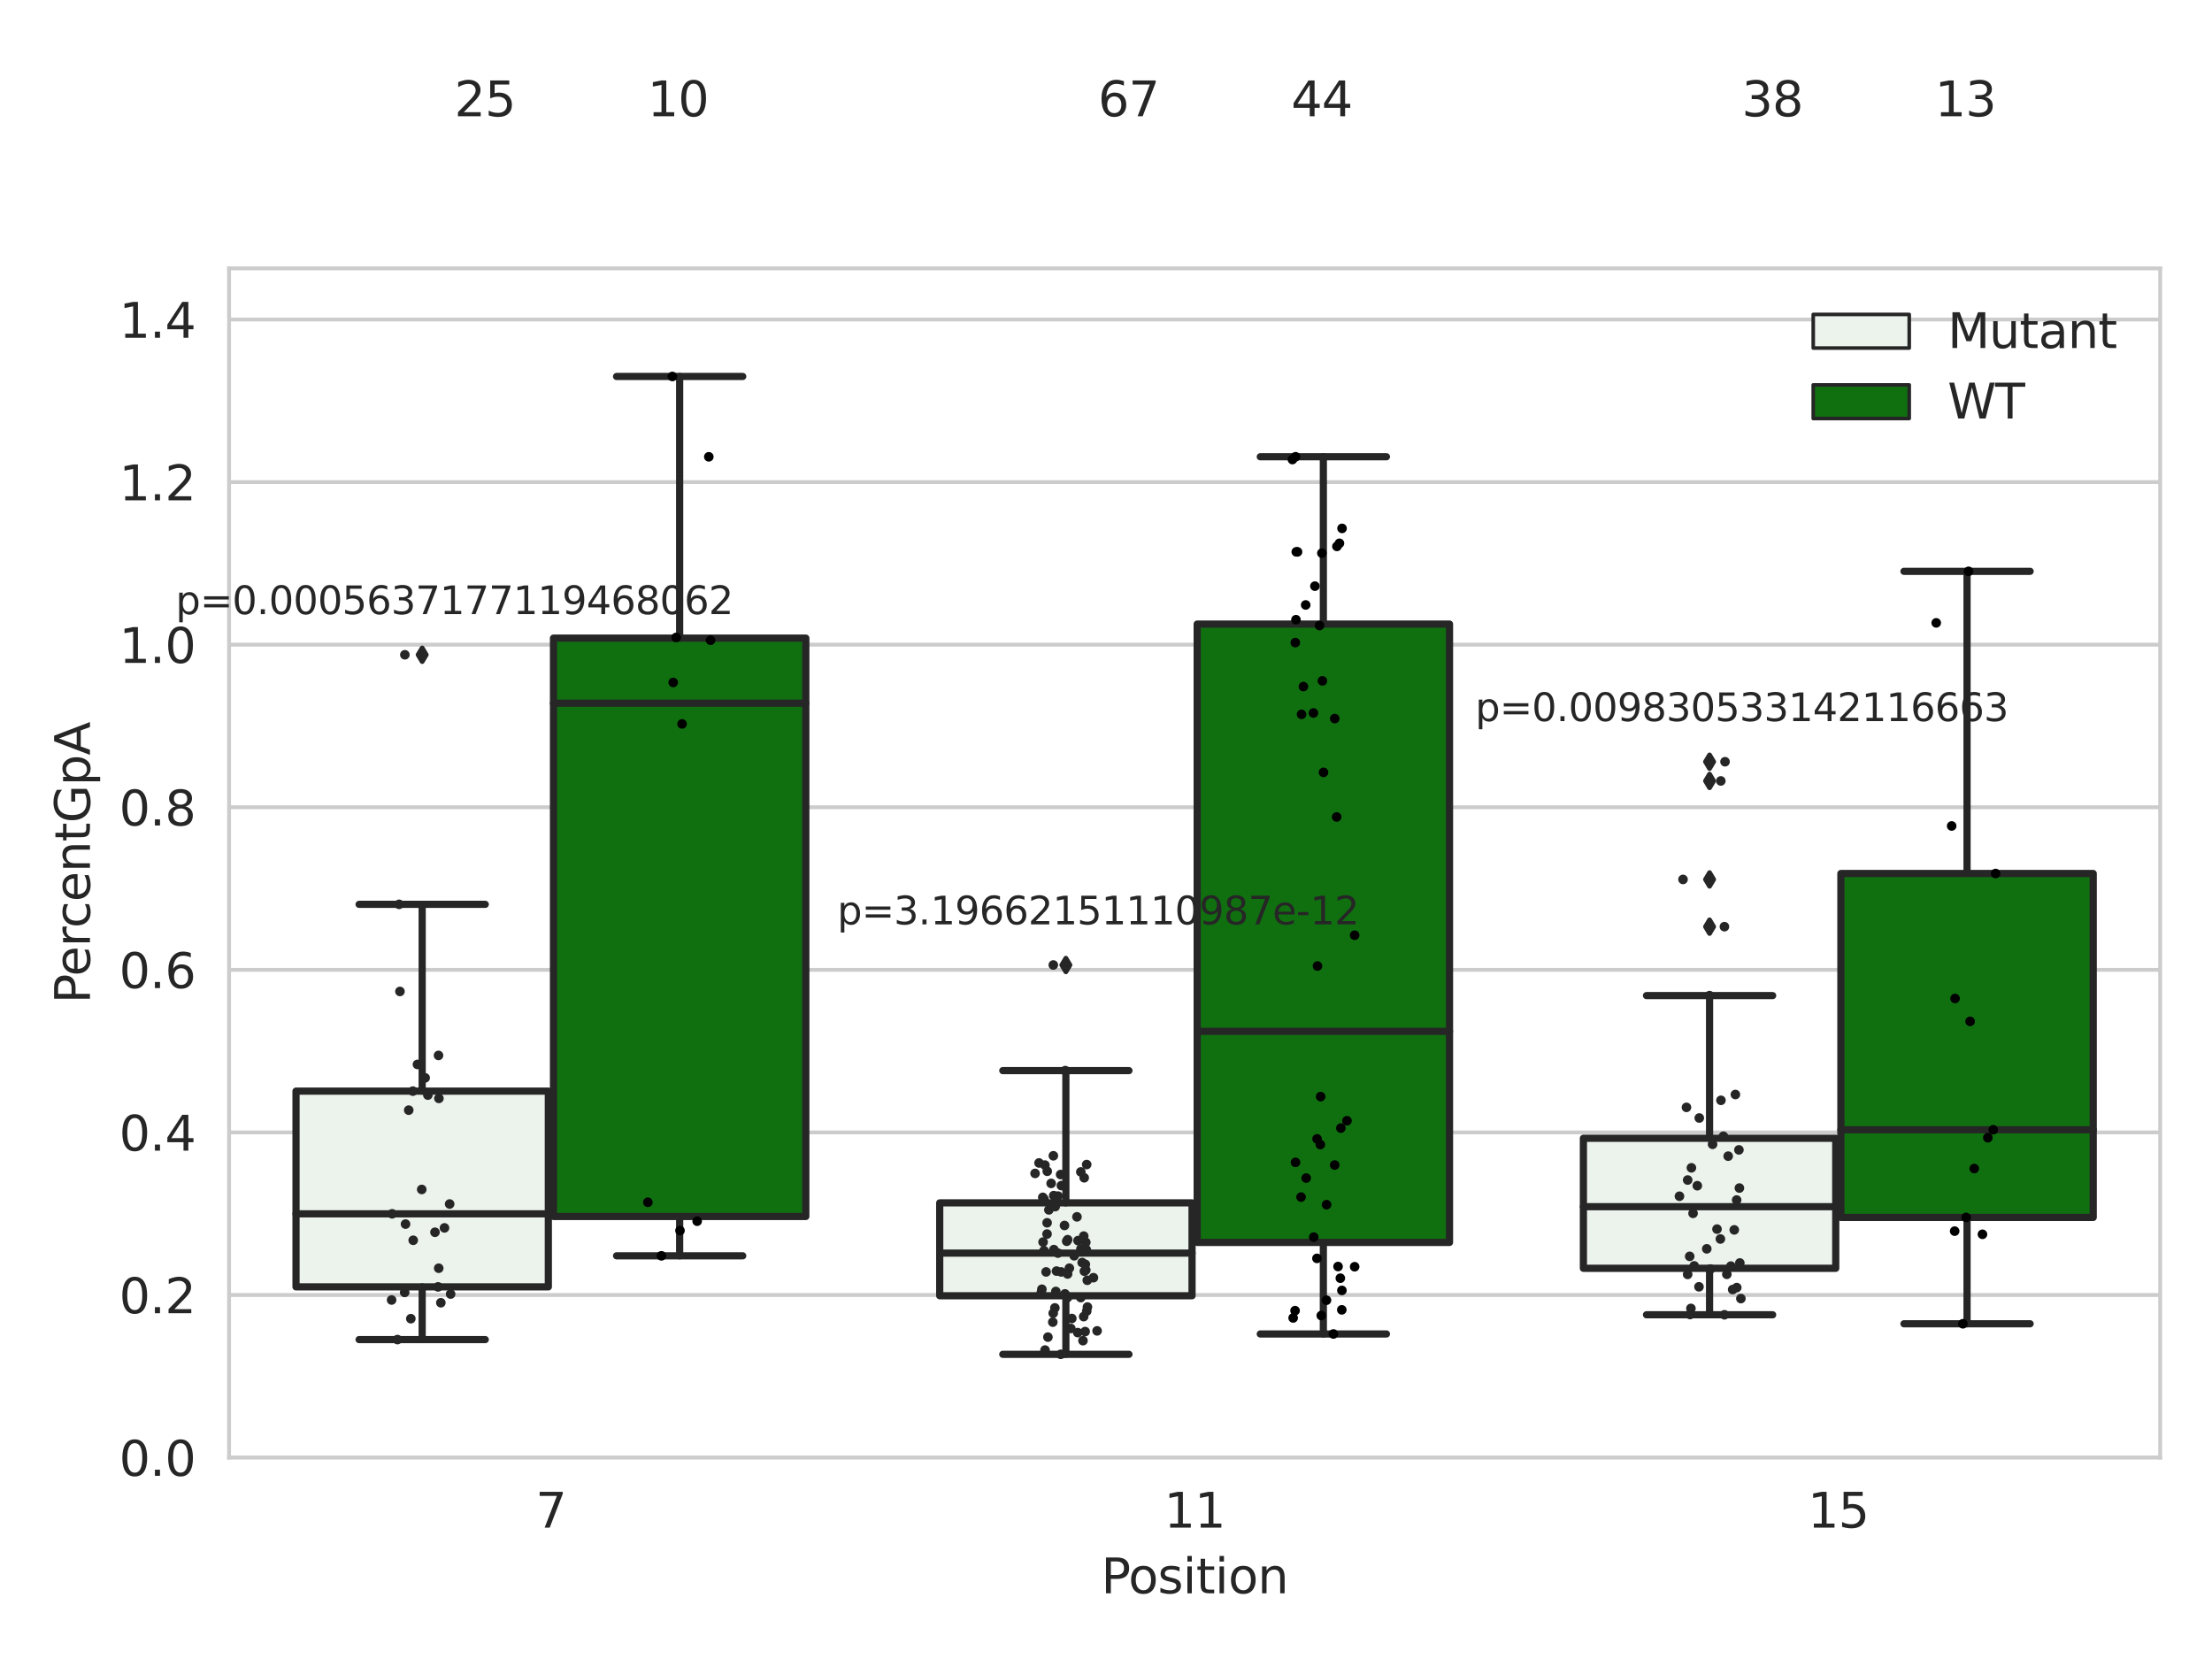 <?xml version="1.0" encoding="utf-8" standalone="no"?>
<!DOCTYPE svg PUBLIC "-//W3C//DTD SVG 1.1//EN"
  "http://www.w3.org/Graphics/SVG/1.1/DTD/svg11.dtd">
<svg xmlns:xlink="http://www.w3.org/1999/xlink" width="460.8pt" height="345.6pt" viewBox="0 0 460.8 345.6" xmlns="http://www.w3.org/2000/svg" version="1.1">
 <defs>
  <style type="text/css">*{stroke-linejoin: round; stroke-linecap: butt}</style>
 </defs>
 <g id="figure_1">
  <g id="patch_1">
   <path d="M 0 345.6 
L 460.8 345.6 
L 460.8 0 
L 0 0 
z
" style="fill: #ffffff"/>
  </g>
  <g id="axes_1">
   <g id="patch_2">
    <path d="M 47.72 303.64 
L 450 303.64 
L 450 55.906 
L 47.72 55.906 
z
" style="fill: #ffffff"/>
   </g>
   <g id="matplotlib.axis_1">
    <g id="xtick_1">
     <g id="text_1">
      <!-- 7 -->
      <g style="fill: #262626" transform="translate(111.585 318.238)scale(0.1 -0.1)">
       <defs>
        <path id="DejaVuSans-37" d="M 525 4666 
L 3525 4666 
L 3525 4397 
L 1831 0 
L 1172 0 
L 2766 4134 
L 525 4134 
L 525 4666 
z
" transform="scale(0.016)"/>
       </defs>
       <use xlink:href="#DejaVuSans-37"/>
      </g>
     </g>
    </g>
    <g id="xtick_2">
     <g id="text_2">
      <!-- 11 -->
      <g style="fill: #262626" transform="translate(242.498 318.238)scale(0.1 -0.1)">
       <defs>
        <path id="DejaVuSans-31" d="M 794 531 
L 1825 531 
L 1825 4091 
L 703 3866 
L 703 4441 
L 1819 4666 
L 2450 4666 
L 2450 531 
L 3481 531 
L 3481 0 
L 794 0 
L 794 531 
z
" transform="scale(0.016)"/>
       </defs>
       <use xlink:href="#DejaVuSans-31"/>
       <use xlink:href="#DejaVuSans-31" x="63.623"/>
      </g>
     </g>
    </g>
    <g id="xtick_3">
     <g id="text_3">
      <!-- 15 -->
      <g style="fill: #262626" transform="translate(376.591 318.238)scale(0.1 -0.1)">
       <defs>
        <path id="DejaVuSans-35" d="M 691 4666 
L 3169 4666 
L 3169 4134 
L 1269 4134 
L 1269 2991 
Q 1406 3038 1543 3061 
Q 1681 3084 1819 3084 
Q 2600 3084 3056 2656 
Q 3513 2228 3513 1497 
Q 3513 744 3044 326 
Q 2575 -91 1722 -91 
Q 1428 -91 1123 -41 
Q 819 9 494 109 
L 494 744 
Q 775 591 1075 516 
Q 1375 441 1709 441 
Q 2250 441 2565 725 
Q 2881 1009 2881 1497 
Q 2881 1984 2565 2268 
Q 2250 2553 1709 2553 
Q 1456 2553 1204 2497 
Q 953 2441 691 2322 
L 691 4666 
z
" transform="scale(0.016)"/>
       </defs>
       <use xlink:href="#DejaVuSans-31"/>
       <use xlink:href="#DejaVuSans-35" x="63.623"/>
      </g>
     </g>
    </g>
    <g id="text_4">
     <!-- Position -->
     <g style="fill: #262626" transform="translate(229.396 331.917)scale(0.1 -0.1)">
      <defs>
       <path id="DejaVuSans-50" d="M 1259 4147 
L 1259 2394 
L 2053 2394 
Q 2494 2394 2734 2622 
Q 2975 2850 2975 3272 
Q 2975 3691 2734 3919 
Q 2494 4147 2053 4147 
L 1259 4147 
z
M 628 4666 
L 2053 4666 
Q 2838 4666 3239 4311 
Q 3641 3956 3641 3272 
Q 3641 2581 3239 2228 
Q 2838 1875 2053 1875 
L 1259 1875 
L 1259 0 
L 628 0 
L 628 4666 
z
" transform="scale(0.016)"/>
       <path id="DejaVuSans-6f" d="M 1959 3097 
Q 1497 3097 1228 2736 
Q 959 2375 959 1747 
Q 959 1119 1226 758 
Q 1494 397 1959 397 
Q 2419 397 2687 759 
Q 2956 1122 2956 1747 
Q 2956 2369 2687 2733 
Q 2419 3097 1959 3097 
z
M 1959 3584 
Q 2709 3584 3137 3096 
Q 3566 2609 3566 1747 
Q 3566 888 3137 398 
Q 2709 -91 1959 -91 
Q 1206 -91 779 398 
Q 353 888 353 1747 
Q 353 2609 779 3096 
Q 1206 3584 1959 3584 
z
" transform="scale(0.016)"/>
       <path id="DejaVuSans-73" d="M 2834 3397 
L 2834 2853 
Q 2591 2978 2328 3040 
Q 2066 3103 1784 3103 
Q 1356 3103 1142 2972 
Q 928 2841 928 2578 
Q 928 2378 1081 2264 
Q 1234 2150 1697 2047 
L 1894 2003 
Q 2506 1872 2764 1633 
Q 3022 1394 3022 966 
Q 3022 478 2636 193 
Q 2250 -91 1575 -91 
Q 1294 -91 989 -36 
Q 684 19 347 128 
L 347 722 
Q 666 556 975 473 
Q 1284 391 1588 391 
Q 1994 391 2212 530 
Q 2431 669 2431 922 
Q 2431 1156 2273 1281 
Q 2116 1406 1581 1522 
L 1381 1569 
Q 847 1681 609 1914 
Q 372 2147 372 2553 
Q 372 3047 722 3315 
Q 1072 3584 1716 3584 
Q 2034 3584 2315 3537 
Q 2597 3491 2834 3397 
z
" transform="scale(0.016)"/>
       <path id="DejaVuSans-69" d="M 603 3500 
L 1178 3500 
L 1178 0 
L 603 0 
L 603 3500 
z
M 603 4863 
L 1178 4863 
L 1178 4134 
L 603 4134 
L 603 4863 
z
" transform="scale(0.016)"/>
       <path id="DejaVuSans-74" d="M 1172 4494 
L 1172 3500 
L 2356 3500 
L 2356 3053 
L 1172 3053 
L 1172 1153 
Q 1172 725 1289 603 
Q 1406 481 1766 481 
L 2356 481 
L 2356 0 
L 1766 0 
Q 1100 0 847 248 
Q 594 497 594 1153 
L 594 3053 
L 172 3053 
L 172 3500 
L 594 3500 
L 594 4494 
L 1172 4494 
z
" transform="scale(0.016)"/>
       <path id="DejaVuSans-6e" d="M 3513 2113 
L 3513 0 
L 2938 0 
L 2938 2094 
Q 2938 2591 2744 2837 
Q 2550 3084 2163 3084 
Q 1697 3084 1428 2787 
Q 1159 2491 1159 1978 
L 1159 0 
L 581 0 
L 581 3500 
L 1159 3500 
L 1159 2956 
Q 1366 3272 1645 3428 
Q 1925 3584 2291 3584 
Q 2894 3584 3203 3211 
Q 3513 2838 3513 2113 
z
" transform="scale(0.016)"/>
      </defs>
      <use xlink:href="#DejaVuSans-50"/>
      <use xlink:href="#DejaVuSans-6f" x="56.678"/>
      <use xlink:href="#DejaVuSans-73" x="117.859"/>
      <use xlink:href="#DejaVuSans-69" x="169.959"/>
      <use xlink:href="#DejaVuSans-74" x="197.742"/>
      <use xlink:href="#DejaVuSans-69" x="236.951"/>
      <use xlink:href="#DejaVuSans-6f" x="264.734"/>
      <use xlink:href="#DejaVuSans-6e" x="325.916"/>
     </g>
    </g>
   </g>
   <g id="matplotlib.axis_2">
    <g id="ytick_1">
     <g id="line2d_1">
      <path d="M 47.72 303.64 
L 450 303.64 
" clip-path="url(#pae3630cf77)" style="fill: none; stroke: #cccccc; stroke-width: 0.8; stroke-linecap: round"/>
     </g>
     <g id="text_5">
      <!-- 0.0 -->
      <g style="fill: #262626" transform="translate(24.817 307.439)scale(0.1 -0.1)">
       <defs>
        <path id="DejaVuSans-30" d="M 2034 4250 
Q 1547 4250 1301 3770 
Q 1056 3291 1056 2328 
Q 1056 1369 1301 889 
Q 1547 409 2034 409 
Q 2525 409 2770 889 
Q 3016 1369 3016 2328 
Q 3016 3291 2770 3770 
Q 2525 4250 2034 4250 
z
M 2034 4750 
Q 2819 4750 3233 4129 
Q 3647 3509 3647 2328 
Q 3647 1150 3233 529 
Q 2819 -91 2034 -91 
Q 1250 -91 836 529 
Q 422 1150 422 2328 
Q 422 3509 836 4129 
Q 1250 4750 2034 4750 
z
" transform="scale(0.016)"/>
        <path id="DejaVuSans-2e" d="M 684 794 
L 1344 794 
L 1344 0 
L 684 0 
L 684 794 
z
" transform="scale(0.016)"/>
       </defs>
       <use xlink:href="#DejaVuSans-30"/>
       <use xlink:href="#DejaVuSans-2e" x="63.623"/>
       <use xlink:href="#DejaVuSans-30" x="95.41"/>
      </g>
     </g>
    </g>
    <g id="ytick_2">
     <g id="line2d_2">
      <path d="M 47.72 269.771 
L 450 269.771 
" clip-path="url(#pae3630cf77)" style="fill: none; stroke: #cccccc; stroke-width: 0.8; stroke-linecap: round"/>
     </g>
     <g id="text_6">
      <!-- 0.2 -->
      <g style="fill: #262626" transform="translate(24.817 273.57)scale(0.1 -0.1)">
       <defs>
        <path id="DejaVuSans-32" d="M 1228 531 
L 3431 531 
L 3431 0 
L 469 0 
L 469 531 
Q 828 903 1448 1529 
Q 2069 2156 2228 2338 
Q 2531 2678 2651 2914 
Q 2772 3150 2772 3378 
Q 2772 3750 2511 3984 
Q 2250 4219 1831 4219 
Q 1534 4219 1204 4116 
Q 875 4013 500 3803 
L 500 4441 
Q 881 4594 1212 4672 
Q 1544 4750 1819 4750 
Q 2544 4750 2975 4387 
Q 3406 4025 3406 3419 
Q 3406 3131 3298 2873 
Q 3191 2616 2906 2266 
Q 2828 2175 2409 1742 
Q 1991 1309 1228 531 
z
" transform="scale(0.016)"/>
       </defs>
       <use xlink:href="#DejaVuSans-30"/>
       <use xlink:href="#DejaVuSans-2e" x="63.623"/>
       <use xlink:href="#DejaVuSans-32" x="95.41"/>
      </g>
     </g>
    </g>
    <g id="ytick_3">
     <g id="line2d_3">
      <path d="M 47.72 235.902 
L 450 235.902 
" clip-path="url(#pae3630cf77)" style="fill: none; stroke: #cccccc; stroke-width: 0.8; stroke-linecap: round"/>
     </g>
     <g id="text_7">
      <!-- 0.4 -->
      <g style="fill: #262626" transform="translate(24.817 239.701)scale(0.1 -0.1)">
       <defs>
        <path id="DejaVuSans-34" d="M 2419 4116 
L 825 1625 
L 2419 1625 
L 2419 4116 
z
M 2253 4666 
L 3047 4666 
L 3047 1625 
L 3713 1625 
L 3713 1100 
L 3047 1100 
L 3047 0 
L 2419 0 
L 2419 1100 
L 313 1100 
L 313 1709 
L 2253 4666 
z
" transform="scale(0.016)"/>
       </defs>
       <use xlink:href="#DejaVuSans-30"/>
       <use xlink:href="#DejaVuSans-2e" x="63.623"/>
       <use xlink:href="#DejaVuSans-34" x="95.41"/>
      </g>
     </g>
    </g>
    <g id="ytick_4">
     <g id="line2d_4">
      <path d="M 47.72 202.033 
L 450 202.033 
" clip-path="url(#pae3630cf77)" style="fill: none; stroke: #cccccc; stroke-width: 0.8; stroke-linecap: round"/>
     </g>
     <g id="text_8">
      <!-- 0.6 -->
      <g style="fill: #262626" transform="translate(24.817 205.832)scale(0.1 -0.1)">
       <defs>
        <path id="DejaVuSans-36" d="M 2113 2584 
Q 1688 2584 1439 2293 
Q 1191 2003 1191 1497 
Q 1191 994 1439 701 
Q 1688 409 2113 409 
Q 2538 409 2786 701 
Q 3034 994 3034 1497 
Q 3034 2003 2786 2293 
Q 2538 2584 2113 2584 
z
M 3366 4563 
L 3366 3988 
Q 3128 4100 2886 4159 
Q 2644 4219 2406 4219 
Q 1781 4219 1451 3797 
Q 1122 3375 1075 2522 
Q 1259 2794 1537 2939 
Q 1816 3084 2150 3084 
Q 2853 3084 3261 2657 
Q 3669 2231 3669 1497 
Q 3669 778 3244 343 
Q 2819 -91 2113 -91 
Q 1303 -91 875 529 
Q 447 1150 447 2328 
Q 447 3434 972 4092 
Q 1497 4750 2381 4750 
Q 2619 4750 2861 4703 
Q 3103 4656 3366 4563 
z
" transform="scale(0.016)"/>
       </defs>
       <use xlink:href="#DejaVuSans-30"/>
       <use xlink:href="#DejaVuSans-2e" x="63.623"/>
       <use xlink:href="#DejaVuSans-36" x="95.41"/>
      </g>
     </g>
    </g>
    <g id="ytick_5">
     <g id="line2d_5">
      <path d="M 47.72 168.164 
L 450 168.164 
" clip-path="url(#pae3630cf77)" style="fill: none; stroke: #cccccc; stroke-width: 0.8; stroke-linecap: round"/>
     </g>
     <g id="text_9">
      <!-- 0.8 -->
      <g style="fill: #262626" transform="translate(24.817 171.963)scale(0.1 -0.1)">
       <defs>
        <path id="DejaVuSans-38" d="M 2034 2216 
Q 1584 2216 1326 1975 
Q 1069 1734 1069 1313 
Q 1069 891 1326 650 
Q 1584 409 2034 409 
Q 2484 409 2743 651 
Q 3003 894 3003 1313 
Q 3003 1734 2745 1975 
Q 2488 2216 2034 2216 
z
M 1403 2484 
Q 997 2584 770 2862 
Q 544 3141 544 3541 
Q 544 4100 942 4425 
Q 1341 4750 2034 4750 
Q 2731 4750 3128 4425 
Q 3525 4100 3525 3541 
Q 3525 3141 3298 2862 
Q 3072 2584 2669 2484 
Q 3125 2378 3379 2068 
Q 3634 1759 3634 1313 
Q 3634 634 3220 271 
Q 2806 -91 2034 -91 
Q 1263 -91 848 271 
Q 434 634 434 1313 
Q 434 1759 690 2068 
Q 947 2378 1403 2484 
z
M 1172 3481 
Q 1172 3119 1398 2916 
Q 1625 2713 2034 2713 
Q 2441 2713 2670 2916 
Q 2900 3119 2900 3481 
Q 2900 3844 2670 4047 
Q 2441 4250 2034 4250 
Q 1625 4250 1398 4047 
Q 1172 3844 1172 3481 
z
" transform="scale(0.016)"/>
       </defs>
       <use xlink:href="#DejaVuSans-30"/>
       <use xlink:href="#DejaVuSans-2e" x="63.623"/>
       <use xlink:href="#DejaVuSans-38" x="95.41"/>
      </g>
     </g>
    </g>
    <g id="ytick_6">
     <g id="line2d_6">
      <path d="M 47.72 134.295 
L 450 134.295 
" clip-path="url(#pae3630cf77)" style="fill: none; stroke: #cccccc; stroke-width: 0.8; stroke-linecap: round"/>
     </g>
     <g id="text_10">
      <!-- 1.0 -->
      <g style="fill: #262626" transform="translate(24.817 138.095)scale(0.1 -0.1)">
       <use xlink:href="#DejaVuSans-31"/>
       <use xlink:href="#DejaVuSans-2e" x="63.623"/>
       <use xlink:href="#DejaVuSans-30" x="95.41"/>
      </g>
     </g>
    </g>
    <g id="ytick_7">
     <g id="line2d_7">
      <path d="M 47.72 100.426 
L 450 100.426 
" clip-path="url(#pae3630cf77)" style="fill: none; stroke: #cccccc; stroke-width: 0.8; stroke-linecap: round"/>
     </g>
     <g id="text_11">
      <!-- 1.2 -->
      <g style="fill: #262626" transform="translate(24.817 104.226)scale(0.1 -0.1)">
       <use xlink:href="#DejaVuSans-31"/>
       <use xlink:href="#DejaVuSans-2e" x="63.623"/>
       <use xlink:href="#DejaVuSans-32" x="95.41"/>
      </g>
     </g>
    </g>
    <g id="ytick_8">
     <g id="line2d_8">
      <path d="M 47.72 66.557 
L 450 66.557 
" clip-path="url(#pae3630cf77)" style="fill: none; stroke: #cccccc; stroke-width: 0.8; stroke-linecap: round"/>
     </g>
     <g id="text_12">
      <!-- 1.4 -->
      <g style="fill: #262626" transform="translate(24.817 70.357)scale(0.1 -0.1)">
       <use xlink:href="#DejaVuSans-31"/>
       <use xlink:href="#DejaVuSans-2e" x="63.623"/>
       <use xlink:href="#DejaVuSans-34" x="95.41"/>
      </g>
     </g>
    </g>
    <g id="text_13">
     <!-- PercentGpA -->
     <g style="fill: #262626" transform="translate(18.737 209.05)rotate(-90)scale(0.1 -0.1)">
      <defs>
       <path id="DejaVuSans-65" d="M 3597 1894 
L 3597 1613 
L 953 1613 
Q 991 1019 1311 708 
Q 1631 397 2203 397 
Q 2534 397 2845 478 
Q 3156 559 3463 722 
L 3463 178 
Q 3153 47 2828 -22 
Q 2503 -91 2169 -91 
Q 1331 -91 842 396 
Q 353 884 353 1716 
Q 353 2575 817 3079 
Q 1281 3584 2069 3584 
Q 2775 3584 3186 3129 
Q 3597 2675 3597 1894 
z
M 3022 2063 
Q 3016 2534 2758 2815 
Q 2500 3097 2075 3097 
Q 1594 3097 1305 2825 
Q 1016 2553 972 2059 
L 3022 2063 
z
" transform="scale(0.016)"/>
       <path id="DejaVuSans-72" d="M 2631 2963 
Q 2534 3019 2420 3045 
Q 2306 3072 2169 3072 
Q 1681 3072 1420 2755 
Q 1159 2438 1159 1844 
L 1159 0 
L 581 0 
L 581 3500 
L 1159 3500 
L 1159 2956 
Q 1341 3275 1631 3429 
Q 1922 3584 2338 3584 
Q 2397 3584 2469 3576 
Q 2541 3569 2628 3553 
L 2631 2963 
z
" transform="scale(0.016)"/>
       <path id="DejaVuSans-63" d="M 3122 3366 
L 3122 2828 
Q 2878 2963 2633 3030 
Q 2388 3097 2138 3097 
Q 1578 3097 1268 2742 
Q 959 2388 959 1747 
Q 959 1106 1268 751 
Q 1578 397 2138 397 
Q 2388 397 2633 464 
Q 2878 531 3122 666 
L 3122 134 
Q 2881 22 2623 -34 
Q 2366 -91 2075 -91 
Q 1284 -91 818 406 
Q 353 903 353 1747 
Q 353 2603 823 3093 
Q 1294 3584 2113 3584 
Q 2378 3584 2631 3529 
Q 2884 3475 3122 3366 
z
" transform="scale(0.016)"/>
       <path id="DejaVuSans-47" d="M 3809 666 
L 3809 1919 
L 2778 1919 
L 2778 2438 
L 4434 2438 
L 4434 434 
Q 4069 175 3628 42 
Q 3188 -91 2688 -91 
Q 1594 -91 976 548 
Q 359 1188 359 2328 
Q 359 3472 976 4111 
Q 1594 4750 2688 4750 
Q 3144 4750 3555 4637 
Q 3966 4525 4313 4306 
L 4313 3634 
Q 3963 3931 3569 4081 
Q 3175 4231 2741 4231 
Q 1884 4231 1454 3753 
Q 1025 3275 1025 2328 
Q 1025 1384 1454 906 
Q 1884 428 2741 428 
Q 3075 428 3337 486 
Q 3600 544 3809 666 
z
" transform="scale(0.016)"/>
       <path id="DejaVuSans-70" d="M 1159 525 
L 1159 -1331 
L 581 -1331 
L 581 3500 
L 1159 3500 
L 1159 2969 
Q 1341 3281 1617 3432 
Q 1894 3584 2278 3584 
Q 2916 3584 3314 3078 
Q 3713 2572 3713 1747 
Q 3713 922 3314 415 
Q 2916 -91 2278 -91 
Q 1894 -91 1617 61 
Q 1341 213 1159 525 
z
M 3116 1747 
Q 3116 2381 2855 2742 
Q 2594 3103 2138 3103 
Q 1681 3103 1420 2742 
Q 1159 2381 1159 1747 
Q 1159 1113 1420 752 
Q 1681 391 2138 391 
Q 2594 391 2855 752 
Q 3116 1113 3116 1747 
z
" transform="scale(0.016)"/>
       <path id="DejaVuSans-41" d="M 2188 4044 
L 1331 1722 
L 3047 1722 
L 2188 4044 
z
M 1831 4666 
L 2547 4666 
L 4325 0 
L 3669 0 
L 3244 1197 
L 1141 1197 
L 716 0 
L 50 0 
L 1831 4666 
z
" transform="scale(0.016)"/>
      </defs>
      <use xlink:href="#DejaVuSans-50"/>
      <use xlink:href="#DejaVuSans-65" x="56.678"/>
      <use xlink:href="#DejaVuSans-72" x="118.201"/>
      <use xlink:href="#DejaVuSans-63" x="157.064"/>
      <use xlink:href="#DejaVuSans-65" x="212.045"/>
      <use xlink:href="#DejaVuSans-6e" x="273.568"/>
      <use xlink:href="#DejaVuSans-74" x="336.947"/>
      <use xlink:href="#DejaVuSans-47" x="376.156"/>
      <use xlink:href="#DejaVuSans-70" x="453.646"/>
      <use xlink:href="#DejaVuSans-41" x="517.123"/>
     </g>
    </g>
   </g>
   <g id="patch_3">
    <path d="M 61.666 268.08 
L 114.23 268.08 
L 114.23 227.3 
L 61.666 227.3 
L 61.666 268.08 
z
" clip-path="url(#pae3630cf77)" style="fill: #ecf2ec; stroke: #262626; stroke-width: 1.5; stroke-linejoin: miter"/>
   </g>
   <g id="patch_4">
    <path d="M 115.303 253.412 
L 167.868 253.412 
L 167.868 132.935 
L 115.303 132.935 
L 115.303 253.412 
z
" clip-path="url(#pae3630cf77)" style="fill: #107010; stroke: #262626; stroke-width: 1.5; stroke-linejoin: miter"/>
   </g>
   <g id="patch_5">
    <path d="M 195.759 269.927 
L 248.324 269.927 
L 248.324 250.582 
L 195.759 250.582 
L 195.759 269.927 
z
" clip-path="url(#pae3630cf77)" style="fill: #ecf2ec; stroke: #262626; stroke-width: 1.5; stroke-linejoin: miter"/>
   </g>
   <g id="patch_6">
    <path d="M 249.396 258.821 
L 301.961 258.821 
L 301.961 130.004 
L 249.396 130.004 
L 249.396 258.821 
z
" clip-path="url(#pae3630cf77)" style="fill: #107010; stroke: #262626; stroke-width: 1.5; stroke-linejoin: miter"/>
   </g>
   <g id="patch_7">
    <path d="M 329.852 264.21 
L 382.417 264.21 
L 382.417 237.122 
L 329.852 237.122 
L 329.852 264.21 
z
" clip-path="url(#pae3630cf77)" style="fill: #ecf2ec; stroke: #262626; stroke-width: 1.5; stroke-linejoin: miter"/>
   </g>
   <g id="patch_8">
    <path d="M 383.49 253.612 
L 436.054 253.612 
L 436.054 181.967 
L 383.49 181.967 
L 383.49 253.612 
z
" clip-path="url(#pae3630cf77)" style="fill: #107010; stroke: #262626; stroke-width: 1.5; stroke-linejoin: miter"/>
   </g>
   <g id="patch_9">
    <path d="M 114.767 303.64 
L 114.767 303.64 
L 114.767 303.64 
L 114.767 303.64 
z
" clip-path="url(#pae3630cf77)" style="fill: #ecf2ec; stroke: #262626; stroke-width: 0.75; stroke-linejoin: miter"/>
   </g>
   <g id="patch_10">
    <path d="M 114.767 303.64 
L 114.767 303.64 
L 114.767 303.64 
L 114.767 303.64 
z
" clip-path="url(#pae3630cf77)" style="fill: #107010; stroke: #262626; stroke-width: 0.75; stroke-linejoin: miter"/>
   </g>
   <g id="PathCollection_1"/>
   <g id="PathCollection_2"/>
   <g id="line2d_9">
    <path d="M 87.948 268.08 
L 87.948 279.059 
" clip-path="url(#pae3630cf77)" style="fill: none; stroke: #262626; stroke-width: 1.5; stroke-linecap: round"/>
   </g>
   <g id="line2d_10">
    <path d="M 87.948 227.3 
L 87.948 188.391 
" clip-path="url(#pae3630cf77)" style="fill: none; stroke: #262626; stroke-width: 1.5; stroke-linecap: round"/>
   </g>
   <g id="line2d_11">
    <path d="M 74.807 279.059 
L 101.089 279.059 
" clip-path="url(#pae3630cf77)" style="fill: none; stroke: #262626; stroke-width: 1.5; stroke-linecap: round"/>
   </g>
   <g id="line2d_12">
    <path d="M 74.807 188.391 
L 101.089 188.391 
" clip-path="url(#pae3630cf77)" style="fill: none; stroke: #262626; stroke-width: 1.5; stroke-linecap: round"/>
   </g>
   <g id="line2d_13">
    <defs>
     <path id="m8d89becf98" d="M -0 1.414 
L 0.849 0 
L 0 -1.414 
L -0.849 -0 
z
" style="stroke: #262626; stroke-linejoin: miter"/>
    </defs>
    <g clip-path="url(#pae3630cf77)">
     <use xlink:href="#m8d89becf98" x="87.948" y="136.4" style="fill: #262626; stroke: #262626; stroke-linejoin: miter"/>
    </g>
   </g>
   <g id="line2d_14">
    <path d="M 141.585 253.412 
L 141.585 261.608 
" clip-path="url(#pae3630cf77)" style="fill: none; stroke: #262626; stroke-width: 1.5; stroke-linecap: round"/>
   </g>
   <g id="line2d_15">
    <path d="M 141.585 132.935 
L 141.585 78.427 
" clip-path="url(#pae3630cf77)" style="fill: none; stroke: #262626; stroke-width: 1.5; stroke-linecap: round"/>
   </g>
   <g id="line2d_16">
    <path d="M 128.444 261.608 
L 154.726 261.608 
" clip-path="url(#pae3630cf77)" style="fill: none; stroke: #262626; stroke-width: 1.5; stroke-linecap: round"/>
   </g>
   <g id="line2d_17">
    <path d="M 128.444 78.427 
L 154.726 78.427 
" clip-path="url(#pae3630cf77)" style="fill: none; stroke: #262626; stroke-width: 1.5; stroke-linecap: round"/>
   </g>
   <g id="line2d_18"/>
   <g id="line2d_19">
    <path d="M 222.041 269.927 
L 222.041 282.128 
" clip-path="url(#pae3630cf77)" style="fill: none; stroke: #262626; stroke-width: 1.5; stroke-linecap: round"/>
   </g>
   <g id="line2d_20">
    <path d="M 222.041 250.582 
L 222.041 223.028 
" clip-path="url(#pae3630cf77)" style="fill: none; stroke: #262626; stroke-width: 1.5; stroke-linecap: round"/>
   </g>
   <g id="line2d_21">
    <path d="M 208.9 282.128 
L 235.182 282.128 
" clip-path="url(#pae3630cf77)" style="fill: none; stroke: #262626; stroke-width: 1.5; stroke-linecap: round"/>
   </g>
   <g id="line2d_22">
    <path d="M 208.9 223.028 
L 235.182 223.028 
" clip-path="url(#pae3630cf77)" style="fill: none; stroke: #262626; stroke-width: 1.5; stroke-linecap: round"/>
   </g>
   <g id="line2d_23">
    <g clip-path="url(#pae3630cf77)">
     <use xlink:href="#m8d89becf98" x="222.041" y="201.028" style="fill: #262626; stroke: #262626; stroke-linejoin: miter"/>
    </g>
   </g>
   <g id="line2d_24">
    <path d="M 275.679 258.821 
L 275.679 277.89 
" clip-path="url(#pae3630cf77)" style="fill: none; stroke: #262626; stroke-width: 1.5; stroke-linecap: round"/>
   </g>
   <g id="line2d_25">
    <path d="M 275.679 130.004 
L 275.679 95.15 
" clip-path="url(#pae3630cf77)" style="fill: none; stroke: #262626; stroke-width: 1.5; stroke-linecap: round"/>
   </g>
   <g id="line2d_26">
    <path d="M 262.538 277.89 
L 288.82 277.89 
" clip-path="url(#pae3630cf77)" style="fill: none; stroke: #262626; stroke-width: 1.5; stroke-linecap: round"/>
   </g>
   <g id="line2d_27">
    <path d="M 262.538 95.15 
L 288.82 95.15 
" clip-path="url(#pae3630cf77)" style="fill: none; stroke: #262626; stroke-width: 1.5; stroke-linecap: round"/>
   </g>
   <g id="line2d_28"/>
   <g id="line2d_29">
    <path d="M 356.135 264.21 
L 356.135 273.892 
" clip-path="url(#pae3630cf77)" style="fill: none; stroke: #262626; stroke-width: 1.5; stroke-linecap: round"/>
   </g>
   <g id="line2d_30">
    <path d="M 356.135 237.122 
L 356.135 207.401 
" clip-path="url(#pae3630cf77)" style="fill: none; stroke: #262626; stroke-width: 1.5; stroke-linecap: round"/>
   </g>
   <g id="line2d_31">
    <path d="M 342.994 273.892 
L 369.276 273.892 
" clip-path="url(#pae3630cf77)" style="fill: none; stroke: #262626; stroke-width: 1.5; stroke-linecap: round"/>
   </g>
   <g id="line2d_32">
    <path d="M 342.994 207.401 
L 369.276 207.401 
" clip-path="url(#pae3630cf77)" style="fill: none; stroke: #262626; stroke-width: 1.5; stroke-linecap: round"/>
   </g>
   <g id="line2d_33">
    <g clip-path="url(#pae3630cf77)">
     <use xlink:href="#m8d89becf98" x="356.135" y="183.202" style="fill: #262626; stroke: #262626; stroke-linejoin: miter"/>
     <use xlink:href="#m8d89becf98" x="356.135" y="158.684" style="fill: #262626; stroke: #262626; stroke-linejoin: miter"/>
     <use xlink:href="#m8d89becf98" x="356.135" y="162.683" style="fill: #262626; stroke: #262626; stroke-linejoin: miter"/>
     <use xlink:href="#m8d89becf98" x="356.135" y="193.042" style="fill: #262626; stroke: #262626; stroke-linejoin: miter"/>
    </g>
   </g>
   <g id="line2d_34">
    <path d="M 409.772 253.612 
L 409.772 275.766 
" clip-path="url(#pae3630cf77)" style="fill: none; stroke: #262626; stroke-width: 1.5; stroke-linecap: round"/>
   </g>
   <g id="line2d_35">
    <path d="M 409.772 181.967 
L 409.772 119.017 
" clip-path="url(#pae3630cf77)" style="fill: none; stroke: #262626; stroke-width: 1.5; stroke-linecap: round"/>
   </g>
   <g id="line2d_36">
    <path d="M 396.631 275.766 
L 422.913 275.766 
" clip-path="url(#pae3630cf77)" style="fill: none; stroke: #262626; stroke-width: 1.5; stroke-linecap: round"/>
   </g>
   <g id="line2d_37">
    <path d="M 396.631 119.017 
L 422.913 119.017 
" clip-path="url(#pae3630cf77)" style="fill: none; stroke: #262626; stroke-width: 1.5; stroke-linecap: round"/>
   </g>
   <g id="line2d_38"/>
   <g id="line2d_39">
    <path d="M 61.666 252.861 
L 114.23 252.861 
" clip-path="url(#pae3630cf77)" style="fill: none; stroke: #262626; stroke-width: 1.5; stroke-linecap: round"/>
   </g>
   <g id="line2d_40">
    <path d="M 115.303 146.487 
L 167.868 146.487 
" clip-path="url(#pae3630cf77)" style="fill: none; stroke: #262626; stroke-width: 1.5; stroke-linecap: round"/>
   </g>
   <g id="line2d_41">
    <path d="M 195.759 261.045 
L 248.324 261.045 
" clip-path="url(#pae3630cf77)" style="fill: none; stroke: #262626; stroke-width: 1.5; stroke-linecap: round"/>
   </g>
   <g id="line2d_42">
    <path d="M 249.396 214.843 
L 301.961 214.843 
" clip-path="url(#pae3630cf77)" style="fill: none; stroke: #262626; stroke-width: 1.5; stroke-linecap: round"/>
   </g>
   <g id="line2d_43">
    <path d="M 329.852 251.374 
L 382.417 251.374 
" clip-path="url(#pae3630cf77)" style="fill: none; stroke: #262626; stroke-width: 1.5; stroke-linecap: round"/>
   </g>
   <g id="line2d_44">
    <path d="M 383.49 235.353 
L 436.054 235.353 
" clip-path="url(#pae3630cf77)" style="fill: none; stroke: #262626; stroke-width: 1.5; stroke-linecap: round"/>
   </g>
   <g id="patch_11">
    <path d="M 47.72 303.64 
L 47.72 55.906 
" style="fill: none; stroke: #cccccc; stroke-width: 0.8; stroke-linejoin: miter; stroke-linecap: square"/>
   </g>
   <g id="patch_12">
    <path d="M 450 303.64 
L 450 55.906 
" style="fill: none; stroke: #cccccc; stroke-width: 0.8; stroke-linejoin: miter; stroke-linecap: square"/>
   </g>
   <g id="patch_13">
    <path d="M 47.72 303.64 
L 450 303.64 
" style="fill: none; stroke: #cccccc; stroke-width: 0.8; stroke-linejoin: miter; stroke-linecap: square"/>
   </g>
   <g id="patch_14">
    <path d="M 47.72 55.906 
L 450 55.906 
" style="fill: none; stroke: #cccccc; stroke-width: 0.8; stroke-linejoin: miter; stroke-linecap: square"/>
   </g>
   <g id="PathCollection_3">
    <defs>
     <path id="C0_0_f98092e85b" d="M 0 1 
C 0.265 1 0.52 0.895 0.707 0.707 
C 0.895 0.52 1 0.265 1 -0 
C 1 -0.265 0.895 -0.52 0.707 -0.707 
C 0.52 -0.895 0.265 -1 0 -1 
C -0.265 -1 -0.52 -0.895 -0.707 -0.707 
C -0.895 -0.52 -1 -0.265 -1 0 
C -1 0.265 -0.895 0.52 -0.707 0.707 
C -0.52 0.895 -0.265 1 0 1 
z
"/>
    </defs>
    <g clip-path="url(#pae3630cf77)">
     <use xlink:href="#C0_0_f98092e85b" x="91.835" y="271.387" style="fill: #262626"/>
    </g>
    <g clip-path="url(#pae3630cf77)">
     <use xlink:href="#C0_0_f98092e85b" x="91.352" y="219.862" style="fill: #262626"/>
    </g>
    <g clip-path="url(#pae3630cf77)">
     <use xlink:href="#C0_0_f98092e85b" x="86.961" y="221.74" style="fill: #262626"/>
    </g>
    <g clip-path="url(#pae3630cf77)">
     <use xlink:href="#C0_0_f98092e85b" x="81.687" y="252.861" style="fill: #262626"/>
    </g>
    <g clip-path="url(#pae3630cf77)">
     <use xlink:href="#C0_0_f98092e85b" x="84.303" y="269.233" style="fill: #262626"/>
    </g>
    <g clip-path="url(#pae3630cf77)">
     <use xlink:href="#C0_0_f98092e85b" x="86.079" y="258.371" style="fill: #262626"/>
    </g>
    <g clip-path="url(#pae3630cf77)">
     <use xlink:href="#C0_0_f98092e85b" x="92.594" y="255.792" style="fill: #262626"/>
    </g>
    <g clip-path="url(#pae3630cf77)">
     <use xlink:href="#C0_0_f98092e85b" x="83.315" y="206.537" style="fill: #262626"/>
    </g>
    <g clip-path="url(#pae3630cf77)">
     <use xlink:href="#C0_0_f98092e85b" x="83.144" y="188.391" style="fill: #262626"/>
    </g>
    <g clip-path="url(#pae3630cf77)">
     <use xlink:href="#C0_0_f98092e85b" x="89.132" y="228.126" style="fill: #262626"/>
    </g>
    <g clip-path="url(#pae3630cf77)">
     <use xlink:href="#C0_0_f98092e85b" x="85.146" y="231.267" style="fill: #262626"/>
    </g>
    <g clip-path="url(#pae3630cf77)">
     <use xlink:href="#C0_0_f98092e85b" x="91.256" y="268.08" style="fill: #262626"/>
    </g>
    <g clip-path="url(#pae3630cf77)">
     <use xlink:href="#C0_0_f98092e85b" x="91.431" y="228.815" style="fill: #262626"/>
    </g>
    <g clip-path="url(#pae3630cf77)">
     <use xlink:href="#C0_0_f98092e85b" x="90.614" y="256.702" style="fill: #262626"/>
    </g>
    <g clip-path="url(#pae3630cf77)">
     <use xlink:href="#C0_0_f98092e85b" x="81.577" y="270.812" style="fill: #262626"/>
    </g>
    <g clip-path="url(#pae3630cf77)">
     <use xlink:href="#C0_0_f98092e85b" x="93.872" y="269.575" style="fill: #262626"/>
    </g>
    <g clip-path="url(#pae3630cf77)">
     <use xlink:href="#C0_0_f98092e85b" x="88.567" y="224.537" style="fill: #262626"/>
    </g>
    <g clip-path="url(#pae3630cf77)">
     <use xlink:href="#C0_0_f98092e85b" x="86.005" y="227.3" style="fill: #262626"/>
    </g>
    <g clip-path="url(#pae3630cf77)">
     <use xlink:href="#C0_0_f98092e85b" x="91.394" y="264.194" style="fill: #262626"/>
    </g>
    <g clip-path="url(#pae3630cf77)">
     <use xlink:href="#C0_0_f98092e85b" x="87.855" y="247.784" style="fill: #262626"/>
    </g>
    <g clip-path="url(#pae3630cf77)">
     <use xlink:href="#C0_0_f98092e85b" x="85.583" y="274.706" style="fill: #262626"/>
    </g>
    <g clip-path="url(#pae3630cf77)">
     <use xlink:href="#C0_0_f98092e85b" x="84.341" y="136.4" style="fill: #262626"/>
    </g>
    <g clip-path="url(#pae3630cf77)">
     <use xlink:href="#C0_0_f98092e85b" x="84.478" y="255" style="fill: #262626"/>
    </g>
    <g clip-path="url(#pae3630cf77)">
     <use xlink:href="#C0_0_f98092e85b" x="93.67" y="250.817" style="fill: #262626"/>
    </g>
    <g clip-path="url(#pae3630cf77)">
     <use xlink:href="#C0_0_f98092e85b" x="82.798" y="279.059" style="fill: #262626"/>
    </g>
   </g>
   <g id="PathCollection_4">
    <defs>
     <path id="C1_0_98d5a58739" d="M 0 1 
C 0.265 1 0.52 0.895 0.707 0.707 
C 0.895 0.52 1 0.265 1 -0 
C 1 -0.265 0.895 -0.52 0.707 -0.707 
C 0.52 -0.895 0.265 -1 0 -1 
C -0.265 -1 -0.52 -0.895 -0.707 -0.707 
C -0.895 -0.52 -1 -0.265 -1 0 
C -1 0.265 -0.895 0.52 -0.707 0.707 
C -0.52 0.895 -0.265 1 0 1 
z
"/>
    </defs>
    <g clip-path="url(#pae3630cf77)">
     <use xlink:href="#C1_0_98d5a58739" x="148.027" y="133.373"/>
    </g>
    <g clip-path="url(#pae3630cf77)">
     <use xlink:href="#C1_0_98d5a58739" x="147.659" y="95.158"/>
    </g>
    <g clip-path="url(#pae3630cf77)">
     <use xlink:href="#C1_0_98d5a58739" x="140.066" y="78.427"/>
    </g>
    <g clip-path="url(#pae3630cf77)">
     <use xlink:href="#C1_0_98d5a58739" x="140.239" y="142.169"/>
    </g>
    <g clip-path="url(#pae3630cf77)">
     <use xlink:href="#C1_0_98d5a58739" x="141.656" y="256.355"/>
    </g>
    <g clip-path="url(#pae3630cf77)">
     <use xlink:href="#C1_0_98d5a58739" x="140.86" y="132.789"/>
    </g>
    <g clip-path="url(#pae3630cf77)">
     <use xlink:href="#C1_0_98d5a58739" x="142.087" y="150.805"/>
    </g>
    <g clip-path="url(#pae3630cf77)">
     <use xlink:href="#C1_0_98d5a58739" x="137.793" y="261.608"/>
    </g>
    <g clip-path="url(#pae3630cf77)">
     <use xlink:href="#C1_0_98d5a58739" x="134.963" y="250.455"/>
    </g>
    <g clip-path="url(#pae3630cf77)">
     <use xlink:href="#C1_0_98d5a58739" x="145.234" y="254.397"/>
    </g>
   </g>
   <g id="PathCollection_5">
    <defs>
     <path id="C2_0_2987adab8a" d="M 0 1 
C 0.265 1 0.52 0.895 0.707 0.707 
C 0.895 0.52 1 0.265 1 -0 
C 1 -0.265 0.895 -0.52 0.707 -0.707 
C 0.52 -0.895 0.265 -1 0 -1 
C -0.265 -1 -0.52 -0.895 -0.707 -0.707 
C -0.895 -0.52 -1 -0.265 -1 0 
C -1 0.265 -0.895 0.52 -0.707 0.707 
C -0.52 0.895 -0.265 1 0 1 
z
"/>
    </defs>
    <g clip-path="url(#pae3630cf77)">
     <use xlink:href="#C2_0_2987adab8a" x="219.408" y="273.561" style="fill: #262626"/>
    </g>
    <g clip-path="url(#pae3630cf77)">
     <use xlink:href="#C2_0_2987adab8a" x="226.39" y="273.127" style="fill: #262626"/>
    </g>
    <g clip-path="url(#pae3630cf77)">
     <use xlink:href="#C2_0_2987adab8a" x="219.95" y="269.034" style="fill: #262626"/>
    </g>
    <g clip-path="url(#pae3630cf77)">
     <use xlink:href="#C2_0_2987adab8a" x="221.055" y="264.966" style="fill: #262626"/>
    </g>
    <g clip-path="url(#pae3630cf77)">
     <use xlink:href="#C2_0_2987adab8a" x="218.3" y="278.547" style="fill: #262626"/>
    </g>
    <g clip-path="url(#pae3630cf77)">
     <use xlink:href="#C2_0_2987adab8a" x="226.195" y="264.579" style="fill: #262626"/>
    </g>
    <g clip-path="url(#pae3630cf77)">
     <use xlink:href="#C2_0_2987adab8a" x="225.86" y="245.354" style="fill: #262626"/>
    </g>
    <g clip-path="url(#pae3630cf77)">
     <use xlink:href="#C2_0_2987adab8a" x="216.45" y="242.265" style="fill: #262626"/>
    </g>
    <g clip-path="url(#pae3630cf77)">
     <use xlink:href="#C2_0_2987adab8a" x="225.146" y="270.311" style="fill: #262626"/>
    </g>
    <g clip-path="url(#pae3630cf77)">
     <use xlink:href="#C2_0_2987adab8a" x="227.784" y="266.169" style="fill: #262626"/>
    </g>
    <g clip-path="url(#pae3630cf77)">
     <use xlink:href="#C2_0_2987adab8a" x="217.045" y="268.573" style="fill: #262626"/>
    </g>
    <g clip-path="url(#pae3630cf77)">
     <use xlink:href="#C2_0_2987adab8a" x="218.974" y="246.524" style="fill: #262626"/>
    </g>
    <g clip-path="url(#pae3630cf77)">
     <use xlink:href="#C2_0_2987adab8a" x="226.375" y="242.595" style="fill: #262626"/>
    </g>
    <g clip-path="url(#pae3630cf77)">
     <use xlink:href="#C2_0_2987adab8a" x="217.489" y="260.541" style="fill: #262626"/>
    </g>
    <g clip-path="url(#pae3630cf77)">
     <use xlink:href="#C2_0_2987adab8a" x="222.399" y="265.392" style="fill: #262626"/>
    </g>
    <g clip-path="url(#pae3630cf77)">
     <use xlink:href="#C2_0_2987adab8a" x="218.502" y="252.04" style="fill: #262626"/>
    </g>
    <g clip-path="url(#pae3630cf77)">
     <use xlink:href="#C2_0_2987adab8a" x="221.756" y="255.288" style="fill: #262626"/>
    </g>
    <g clip-path="url(#pae3630cf77)">
     <use xlink:href="#C2_0_2987adab8a" x="224.514" y="277.605" style="fill: #262626"/>
    </g>
    <g clip-path="url(#pae3630cf77)">
     <use xlink:href="#C2_0_2987adab8a" x="217.502" y="249.806" style="fill: #262626"/>
    </g>
    <g clip-path="url(#pae3630cf77)">
     <use xlink:href="#C2_0_2987adab8a" x="215.624" y="244.446" style="fill: #262626"/>
    </g>
    <g clip-path="url(#pae3630cf77)">
     <use xlink:href="#C2_0_2987adab8a" x="217.674" y="242.704" style="fill: #262626"/>
    </g>
    <g clip-path="url(#pae3630cf77)">
     <use xlink:href="#C2_0_2987adab8a" x="226.099" y="263.384" style="fill: #262626"/>
    </g>
    <g clip-path="url(#pae3630cf77)">
     <use xlink:href="#C2_0_2987adab8a" x="219.514" y="249.064" style="fill: #262626"/>
    </g>
    <g clip-path="url(#pae3630cf77)">
     <use xlink:href="#C2_0_2987adab8a" x="226.057" y="277.394" style="fill: #262626"/>
    </g>
    <g clip-path="url(#pae3630cf77)">
     <use xlink:href="#C2_0_2987adab8a" x="220.948" y="244.678" style="fill: #262626"/>
    </g>
    <g clip-path="url(#pae3630cf77)">
     <use xlink:href="#C2_0_2987adab8a" x="217.699" y="281.241" style="fill: #262626"/>
    </g>
    <g clip-path="url(#pae3630cf77)">
     <use xlink:href="#C2_0_2987adab8a" x="225.435" y="263.012" style="fill: #262626"/>
    </g>
    <g clip-path="url(#pae3630cf77)">
     <use xlink:href="#C2_0_2987adab8a" x="220.089" y="264.789" style="fill: #262626"/>
    </g>
    <g clip-path="url(#pae3630cf77)">
     <use xlink:href="#C2_0_2987adab8a" x="221.92" y="223.028" style="fill: #262626"/>
    </g>
    <g clip-path="url(#pae3630cf77)">
     <use xlink:href="#C2_0_2987adab8a" x="218.118" y="257.073" style="fill: #262626"/>
    </g>
    <g clip-path="url(#pae3630cf77)">
     <use xlink:href="#C2_0_2987adab8a" x="219.424" y="201.028" style="fill: #262626"/>
    </g>
    <g clip-path="url(#pae3630cf77)">
     <use xlink:href="#C2_0_2987adab8a" x="218.131" y="254.732" style="fill: #262626"/>
    </g>
    <g clip-path="url(#pae3630cf77)">
     <use xlink:href="#C2_0_2987adab8a" x="220.978" y="282.128" style="fill: #262626"/>
    </g>
    <g clip-path="url(#pae3630cf77)">
     <use xlink:href="#C2_0_2987adab8a" x="225.752" y="274.274" style="fill: #262626"/>
    </g>
    <g clip-path="url(#pae3630cf77)">
     <use xlink:href="#C2_0_2987adab8a" x="217.921" y="264.964" style="fill: #262626"/>
    </g>
    <g clip-path="url(#pae3630cf77)">
     <use xlink:href="#C2_0_2987adab8a" x="216.917" y="269.26" style="fill: #262626"/>
    </g>
    <g clip-path="url(#pae3630cf77)">
     <use xlink:href="#C2_0_2987adab8a" x="219.317" y="275.425" style="fill: #262626"/>
    </g>
    <g clip-path="url(#pae3630cf77)">
     <use xlink:href="#C2_0_2987adab8a" x="222.41" y="258.248" style="fill: #262626"/>
    </g>
    <g clip-path="url(#pae3630cf77)">
     <use xlink:href="#C2_0_2987adab8a" x="219.434" y="240.768" style="fill: #262626"/>
    </g>
    <g clip-path="url(#pae3630cf77)">
     <use xlink:href="#C2_0_2987adab8a" x="226.195" y="258.801" style="fill: #262626"/>
    </g>
    <g clip-path="url(#pae3630cf77)">
     <use xlink:href="#C2_0_2987adab8a" x="225.604" y="279.284" style="fill: #262626"/>
    </g>
    <g clip-path="url(#pae3630cf77)">
     <use xlink:href="#C2_0_2987adab8a" x="226.296" y="260.33" style="fill: #262626"/>
    </g>
    <g clip-path="url(#pae3630cf77)">
     <use xlink:href="#C2_0_2987adab8a" x="220.387" y="261.045" style="fill: #262626"/>
    </g>
    <g clip-path="url(#pae3630cf77)">
     <use xlink:href="#C2_0_2987adab8a" x="217.295" y="258.743" style="fill: #262626"/>
    </g>
    <g clip-path="url(#pae3630cf77)">
     <use xlink:href="#C2_0_2987adab8a" x="225.76" y="257.501" style="fill: #262626"/>
    </g>
    <g clip-path="url(#pae3630cf77)">
     <use xlink:href="#C2_0_2987adab8a" x="228.547" y="277.245" style="fill: #262626"/>
    </g>
    <g clip-path="url(#pae3630cf77)">
     <use xlink:href="#C2_0_2987adab8a" x="222.368" y="270.315" style="fill: #262626"/>
    </g>
    <g clip-path="url(#pae3630cf77)">
     <use xlink:href="#C2_0_2987adab8a" x="225.176" y="260.168" style="fill: #262626"/>
    </g>
    <g clip-path="url(#pae3630cf77)">
     <use xlink:href="#C2_0_2987adab8a" x="226.532" y="272.273" style="fill: #262626"/>
    </g>
    <g clip-path="url(#pae3630cf77)">
     <use xlink:href="#C2_0_2987adab8a" x="226.5" y="266.704" style="fill: #262626"/>
    </g>
    <g clip-path="url(#pae3630cf77)">
     <use xlink:href="#C2_0_2987adab8a" x="223.768" y="261.597" style="fill: #262626"/>
    </g>
    <g clip-path="url(#pae3630cf77)">
     <use xlink:href="#C2_0_2987adab8a" x="220.407" y="249.165" style="fill: #262626"/>
    </g>
    <g clip-path="url(#pae3630cf77)">
     <use xlink:href="#C2_0_2987adab8a" x="217.234" y="249.429" style="fill: #262626"/>
    </g>
    <g clip-path="url(#pae3630cf77)">
     <use xlink:href="#C2_0_2987adab8a" x="221.103" y="246.982" style="fill: #262626"/>
    </g>
    <g clip-path="url(#pae3630cf77)">
     <use xlink:href="#C2_0_2987adab8a" x="221.857" y="269.543" style="fill: #262626"/>
    </g>
    <g clip-path="url(#pae3630cf77)">
     <use xlink:href="#C2_0_2987adab8a" x="223.281" y="274.665" style="fill: #262626"/>
    </g>
    <g clip-path="url(#pae3630cf77)">
     <use xlink:href="#C2_0_2987adab8a" x="222.216" y="258.576" style="fill: #262626"/>
    </g>
    <g clip-path="url(#pae3630cf77)">
     <use xlink:href="#C2_0_2987adab8a" x="222.766" y="264.184" style="fill: #262626"/>
    </g>
    <g clip-path="url(#pae3630cf77)">
     <use xlink:href="#C2_0_2987adab8a" x="219.819" y="251.359" style="fill: #262626"/>
    </g>
    <g clip-path="url(#pae3630cf77)">
     <use xlink:href="#C2_0_2987adab8a" x="219.751" y="272.464" style="fill: #262626"/>
    </g>
    <g clip-path="url(#pae3630cf77)">
     <use xlink:href="#C2_0_2987adab8a" x="219.539" y="260.316" style="fill: #262626"/>
    </g>
    <g clip-path="url(#pae3630cf77)">
     <use xlink:href="#C2_0_2987adab8a" x="225.157" y="244.131" style="fill: #262626"/>
    </g>
    <g clip-path="url(#pae3630cf77)">
     <use xlink:href="#C2_0_2987adab8a" x="224.57" y="258.439" style="fill: #262626"/>
    </g>
    <g clip-path="url(#pae3630cf77)">
     <use xlink:href="#C2_0_2987adab8a" x="224.351" y="253.491" style="fill: #262626"/>
    </g>
    <g clip-path="url(#pae3630cf77)">
     <use xlink:href="#C2_0_2987adab8a" x="218.162" y="243.999" style="fill: #262626"/>
    </g>
    <g clip-path="url(#pae3630cf77)">
     <use xlink:href="#C2_0_2987adab8a" x="223.08" y="276.748" style="fill: #262626"/>
    </g>
    <g clip-path="url(#pae3630cf77)">
     <use xlink:href="#C2_0_2987adab8a" x="225.891" y="264.814" style="fill: #262626"/>
    </g>
   </g>
   <g id="PathCollection_6">
    <defs>
     <path id="C3_0_0e8e5ec968" d="M 0 1 
C 0.265 1 0.52 0.895 0.707 0.707 
C 0.895 0.52 1 0.265 1 -0 
C 1 -0.265 0.895 -0.52 0.707 -0.707 
C 0.52 -0.895 0.265 -1 0 -1 
C -0.265 -1 -0.52 -0.895 -0.707 -0.707 
C -0.895 -0.52 -1 -0.265 -1 0 
C -1 0.265 -0.895 0.52 -0.707 0.707 
C -0.52 0.895 -0.265 1 0 1 
z
"/>
    </defs>
    <g clip-path="url(#pae3630cf77)">
     <use xlink:href="#C3_0_0e8e5ec968" x="273.612" y="148.523"/>
    </g>
    <g clip-path="url(#pae3630cf77)">
     <use xlink:href="#C3_0_0e8e5ec968" x="278.741" y="263.842"/>
    </g>
    <g clip-path="url(#pae3630cf77)">
     <use xlink:href="#C3_0_0e8e5ec968" x="275.371" y="115.231"/>
    </g>
    <g clip-path="url(#pae3630cf77)">
     <use xlink:href="#C3_0_0e8e5ec968" x="270.041" y="114.959"/>
    </g>
    <g clip-path="url(#pae3630cf77)">
     <use xlink:href="#C3_0_0e8e5ec968" x="278.452" y="170.188"/>
    </g>
    <g clip-path="url(#pae3630cf77)">
     <use xlink:href="#C3_0_0e8e5ec968" x="282.199" y="263.882"/>
    </g>
    <g clip-path="url(#pae3630cf77)">
     <use xlink:href="#C3_0_0e8e5ec968" x="271.999" y="126.022"/>
    </g>
    <g clip-path="url(#pae3630cf77)">
     <use xlink:href="#C3_0_0e8e5ec968" x="269.974" y="129.098"/>
    </g>
    <g clip-path="url(#pae3630cf77)">
     <use xlink:href="#C3_0_0e8e5ec968" x="279.573" y="110.075"/>
    </g>
    <g clip-path="url(#pae3630cf77)">
     <use xlink:href="#C3_0_0e8e5ec968" x="278.05" y="149.696"/>
    </g>
    <g clip-path="url(#pae3630cf77)">
     <use xlink:href="#C3_0_0e8e5ec968" x="271.525" y="143.024"/>
    </g>
    <g clip-path="url(#pae3630cf77)">
     <use xlink:href="#C3_0_0e8e5ec968" x="271.035" y="249.376"/>
    </g>
    <g clip-path="url(#pae3630cf77)">
     <use xlink:href="#C3_0_0e8e5ec968" x="269.238" y="95.731"/>
    </g>
    <g clip-path="url(#pae3630cf77)">
     <use xlink:href="#C3_0_0e8e5ec968" x="275.712" y="160.902"/>
    </g>
    <g clip-path="url(#pae3630cf77)">
     <use xlink:href="#C3_0_0e8e5ec968" x="278.039" y="242.699"/>
    </g>
    <g clip-path="url(#pae3630cf77)">
     <use xlink:href="#C3_0_0e8e5ec968" x="269.387" y="274.553"/>
    </g>
    <g clip-path="url(#pae3630cf77)">
     <use xlink:href="#C3_0_0e8e5ec968" x="274.365" y="237.245"/>
    </g>
    <g clip-path="url(#pae3630cf77)">
     <use xlink:href="#C3_0_0e8e5ec968" x="277.776" y="277.89"/>
    </g>
    <g clip-path="url(#pae3630cf77)">
     <use xlink:href="#C3_0_0e8e5ec968" x="279.544" y="268.819"/>
    </g>
    <g clip-path="url(#pae3630cf77)">
     <use xlink:href="#C3_0_0e8e5ec968" x="275.114" y="228.444"/>
    </g>
    <g clip-path="url(#pae3630cf77)">
     <use xlink:href="#C3_0_0e8e5ec968" x="280.597" y="233.473"/>
    </g>
    <g clip-path="url(#pae3630cf77)">
     <use xlink:href="#C3_0_0e8e5ec968" x="275.046" y="238.431"/>
    </g>
    <g clip-path="url(#pae3630cf77)">
     <use xlink:href="#C3_0_0e8e5ec968" x="273.679" y="257.713"/>
    </g>
    <g clip-path="url(#pae3630cf77)">
     <use xlink:href="#C3_0_0e8e5ec968" x="276.332" y="270.857"/>
    </g>
    <g clip-path="url(#pae3630cf77)">
     <use xlink:href="#C3_0_0e8e5ec968" x="282.197" y="194.824"/>
    </g>
    <g clip-path="url(#pae3630cf77)">
     <use xlink:href="#C3_0_0e8e5ec968" x="279.326" y="234.998"/>
    </g>
    <g clip-path="url(#pae3630cf77)">
     <use xlink:href="#C3_0_0e8e5ec968" x="275.246" y="274.056"/>
    </g>
    <g clip-path="url(#pae3630cf77)">
     <use xlink:href="#C3_0_0e8e5ec968" x="269.787" y="273.031"/>
    </g>
    <g clip-path="url(#pae3630cf77)">
     <use xlink:href="#C3_0_0e8e5ec968" x="279.216" y="266.271"/>
    </g>
    <g clip-path="url(#pae3630cf77)">
     <use xlink:href="#C3_0_0e8e5ec968" x="273.92" y="122.105"/>
    </g>
    <g clip-path="url(#pae3630cf77)">
     <use xlink:href="#C3_0_0e8e5ec968" x="269.884" y="242.144"/>
    </g>
    <g clip-path="url(#pae3630cf77)">
     <use xlink:href="#C3_0_0e8e5ec968" x="269.889" y="95.15"/>
    </g>
    <g clip-path="url(#pae3630cf77)">
     <use xlink:href="#C3_0_0e8e5ec968" x="278.507" y="113.825"/>
    </g>
    <g clip-path="url(#pae3630cf77)">
     <use xlink:href="#C3_0_0e8e5ec968" x="276.353" y="250.957"/>
    </g>
    <g clip-path="url(#pae3630cf77)">
     <use xlink:href="#C3_0_0e8e5ec968" x="274.883" y="130.306"/>
    </g>
    <g clip-path="url(#pae3630cf77)">
     <use xlink:href="#C3_0_0e8e5ec968" x="269.837" y="133.866"/>
    </g>
    <g clip-path="url(#pae3630cf77)">
     <use xlink:href="#C3_0_0e8e5ec968" x="271.137" y="148.81"/>
    </g>
    <g clip-path="url(#pae3630cf77)">
     <use xlink:href="#C3_0_0e8e5ec968" x="274.346" y="262.143"/>
    </g>
    <g clip-path="url(#pae3630cf77)">
     <use xlink:href="#C3_0_0e8e5ec968" x="272.105" y="245.414"/>
    </g>
    <g clip-path="url(#pae3630cf77)">
     <use xlink:href="#C3_0_0e8e5ec968" x="279.52" y="272.864"/>
    </g>
    <g clip-path="url(#pae3630cf77)">
     <use xlink:href="#C3_0_0e8e5ec968" x="274.46" y="201.242"/>
    </g>
    <g clip-path="url(#pae3630cf77)">
     <use xlink:href="#C3_0_0e8e5ec968" x="279.031" y="113.179"/>
    </g>
    <g clip-path="url(#pae3630cf77)">
     <use xlink:href="#C3_0_0e8e5ec968" x="270.299" y="114.966"/>
    </g>
    <g clip-path="url(#pae3630cf77)">
     <use xlink:href="#C3_0_0e8e5ec968" x="275.481" y="141.832"/>
    </g>
   </g>
   <g id="PathCollection_7">
    <defs>
     <path id="C4_0_f316413e32" d="M 0 1 
C 0.265 1 0.52 0.895 0.707 0.707 
C 0.895 0.52 1 0.265 1 -0 
C 1 -0.265 0.895 -0.52 0.707 -0.707 
C 0.52 -0.895 0.265 -1 0 -1 
C -0.265 -1 -0.52 -0.895 -0.707 -0.707 
C -0.895 -0.52 -1 -0.265 -1 0 
C -1 0.265 -0.895 0.52 -0.707 0.707 
C -0.52 0.895 -0.265 1 0 1 
z
"/>
    </defs>
    <g clip-path="url(#pae3630cf77)">
     <use xlink:href="#C4_0_f316413e32" x="353.58" y="247.007" style="fill: #262626"/>
    </g>
    <g clip-path="url(#pae3630cf77)">
     <use xlink:href="#C4_0_f316413e32" x="360.574" y="263.751" style="fill: #262626"/>
    </g>
    <g clip-path="url(#pae3630cf77)">
     <use xlink:href="#C4_0_f316413e32" x="351.568" y="265.481" style="fill: #262626"/>
    </g>
    <g clip-path="url(#pae3630cf77)">
     <use xlink:href="#C4_0_f316413e32" x="351.321" y="230.682" style="fill: #262626"/>
    </g>
    <g clip-path="url(#pae3630cf77)">
     <use xlink:href="#C4_0_f316413e32" x="350.603" y="183.202" style="fill: #262626"/>
    </g>
    <g clip-path="url(#pae3630cf77)">
     <use xlink:href="#C4_0_f316413e32" x="352.351" y="243.278" style="fill: #262626"/>
    </g>
    <g clip-path="url(#pae3630cf77)">
     <use xlink:href="#C4_0_f316413e32" x="359.235" y="273.892" style="fill: #262626"/>
    </g>
    <g clip-path="url(#pae3630cf77)">
     <use xlink:href="#C4_0_f316413e32" x="359.017" y="236.702" style="fill: #262626"/>
    </g>
    <g clip-path="url(#pae3630cf77)">
     <use xlink:href="#C4_0_f316413e32" x="361.773" y="249.988" style="fill: #262626"/>
    </g>
    <g clip-path="url(#pae3630cf77)">
     <use xlink:href="#C4_0_f316413e32" x="356.761" y="238.381" style="fill: #262626"/>
    </g>
    <g clip-path="url(#pae3630cf77)">
     <use xlink:href="#C4_0_f316413e32" x="352.07" y="273.837" style="fill: #262626"/>
    </g>
    <g clip-path="url(#pae3630cf77)">
     <use xlink:href="#C4_0_f316413e32" x="351.993" y="261.722" style="fill: #262626"/>
    </g>
    <g clip-path="url(#pae3630cf77)">
     <use xlink:href="#C4_0_f316413e32" x="356.126" y="207.401" style="fill: #262626"/>
    </g>
    <g clip-path="url(#pae3630cf77)">
     <use xlink:href="#C4_0_f316413e32" x="361.515" y="228.006" style="fill: #262626"/>
    </g>
    <g clip-path="url(#pae3630cf77)">
     <use xlink:href="#C4_0_f316413e32" x="359.734" y="265.46" style="fill: #262626"/>
    </g>
    <g clip-path="url(#pae3630cf77)">
     <use xlink:href="#C4_0_f316413e32" x="362.35" y="247.492" style="fill: #262626"/>
    </g>
    <g clip-path="url(#pae3630cf77)">
     <use xlink:href="#C4_0_f316413e32" x="362.656" y="270.516" style="fill: #262626"/>
    </g>
    <g clip-path="url(#pae3630cf77)">
     <use xlink:href="#C4_0_f316413e32" x="362.439" y="263.103" style="fill: #262626"/>
    </g>
    <g clip-path="url(#pae3630cf77)">
     <use xlink:href="#C4_0_f316413e32" x="361.279" y="256.205" style="fill: #262626"/>
    </g>
    <g clip-path="url(#pae3630cf77)">
     <use xlink:href="#C4_0_f316413e32" x="352.694" y="252.761" style="fill: #262626"/>
    </g>
    <g clip-path="url(#pae3630cf77)">
     <use xlink:href="#C4_0_f316413e32" x="360.95" y="268.634" style="fill: #262626"/>
    </g>
    <g clip-path="url(#pae3630cf77)">
     <use xlink:href="#C4_0_f316413e32" x="353.992" y="232.899" style="fill: #262626"/>
    </g>
    <g clip-path="url(#pae3630cf77)">
     <use xlink:href="#C4_0_f316413e32" x="358.504" y="229.215" style="fill: #262626"/>
    </g>
    <g clip-path="url(#pae3630cf77)">
     <use xlink:href="#C4_0_f316413e32" x="355.551" y="260.155" style="fill: #262626"/>
    </g>
    <g clip-path="url(#pae3630cf77)">
     <use xlink:href="#C4_0_f316413e32" x="359.356" y="158.684" style="fill: #262626"/>
    </g>
    <g clip-path="url(#pae3630cf77)">
     <use xlink:href="#C4_0_f316413e32" x="349.861" y="249.197" style="fill: #262626"/>
    </g>
    <g clip-path="url(#pae3630cf77)">
     <use xlink:href="#C4_0_f316413e32" x="358.477" y="162.683" style="fill: #262626"/>
    </g>
    <g clip-path="url(#pae3630cf77)">
     <use xlink:href="#C4_0_f316413e32" x="356.322" y="264.363" style="fill: #262626"/>
    </g>
    <g clip-path="url(#pae3630cf77)">
     <use xlink:href="#C4_0_f316413e32" x="358.388" y="258.102" style="fill: #262626"/>
    </g>
    <g clip-path="url(#pae3630cf77)">
     <use xlink:href="#C4_0_f316413e32" x="352.248" y="272.567" style="fill: #262626"/>
    </g>
    <g clip-path="url(#pae3630cf77)">
     <use xlink:href="#C4_0_f316413e32" x="361.798" y="268.223" style="fill: #262626"/>
    </g>
    <g clip-path="url(#pae3630cf77)">
     <use xlink:href="#C4_0_f316413e32" x="352.93" y="263.706" style="fill: #262626"/>
    </g>
    <g clip-path="url(#pae3630cf77)">
     <use xlink:href="#C4_0_f316413e32" x="362.248" y="239.543" style="fill: #262626"/>
    </g>
    <g clip-path="url(#pae3630cf77)">
     <use xlink:href="#C4_0_f316413e32" x="360.012" y="240.848" style="fill: #262626"/>
    </g>
    <g clip-path="url(#pae3630cf77)">
     <use xlink:href="#C4_0_f316413e32" x="359.229" y="193.042" style="fill: #262626"/>
    </g>
    <g clip-path="url(#pae3630cf77)">
     <use xlink:href="#C4_0_f316413e32" x="353.927" y="268.063" style="fill: #262626"/>
    </g>
    <g clip-path="url(#pae3630cf77)">
     <use xlink:href="#C4_0_f316413e32" x="351.572" y="245.822" style="fill: #262626"/>
    </g>
    <g clip-path="url(#pae3630cf77)">
     <use xlink:href="#C4_0_f316413e32" x="357.684" y="256.047" style="fill: #262626"/>
    </g>
   </g>
   <g id="PathCollection_8">
    <defs>
     <path id="C5_0_31928d70f7" d="M 0 1 
C 0.265 1 0.52 0.895 0.707 0.707 
C 0.895 0.52 1 0.265 1 -0 
C 1 -0.265 0.895 -0.52 0.707 -0.707 
C 0.52 -0.895 0.265 -1 0 -1 
C -0.265 -1 -0.52 -0.895 -0.707 -0.707 
C -0.895 -0.52 -1 -0.265 -1 0 
C -1 0.265 -0.895 0.52 -0.707 0.707 
C -0.52 0.895 -0.265 1 0 1 
z
"/>
    </defs>
    <g clip-path="url(#pae3630cf77)">
     <use xlink:href="#C5_0_31928d70f7" x="411.271" y="243.429"/>
    </g>
    <g clip-path="url(#pae3630cf77)">
     <use xlink:href="#C5_0_31928d70f7" x="407.273" y="208.001"/>
    </g>
    <g clip-path="url(#pae3630cf77)">
     <use xlink:href="#C5_0_31928d70f7" x="412.982" y="257.127"/>
    </g>
    <g clip-path="url(#pae3630cf77)">
     <use xlink:href="#C5_0_31928d70f7" x="406.568" y="172.065"/>
    </g>
    <g clip-path="url(#pae3630cf77)">
     <use xlink:href="#C5_0_31928d70f7" x="408.908" y="275.766"/>
    </g>
    <g clip-path="url(#pae3630cf77)">
     <use xlink:href="#C5_0_31928d70f7" x="414.101" y="237.009"/>
    </g>
    <g clip-path="url(#pae3630cf77)">
     <use xlink:href="#C5_0_31928d70f7" x="410.091" y="119.017"/>
    </g>
    <g clip-path="url(#pae3630cf77)">
     <use xlink:href="#C5_0_31928d70f7" x="415.724" y="181.967"/>
    </g>
    <g clip-path="url(#pae3630cf77)">
     <use xlink:href="#C5_0_31928d70f7" x="409.587" y="253.612"/>
    </g>
    <g clip-path="url(#pae3630cf77)">
     <use xlink:href="#C5_0_31928d70f7" x="403.352" y="129.754"/>
    </g>
    <g clip-path="url(#pae3630cf77)">
     <use xlink:href="#C5_0_31928d70f7" x="410.408" y="212.772"/>
    </g>
    <g clip-path="url(#pae3630cf77)">
     <use xlink:href="#C5_0_31928d70f7" x="407.192" y="256.468"/>
    </g>
    <g clip-path="url(#pae3630cf77)">
     <use xlink:href="#C5_0_31928d70f7" x="415.231" y="235.353"/>
    </g>
   </g>
   <g id="text_14">
    <!-- 25 -->
    <g style="fill: #262626" transform="translate(94.653 24.221)scale(0.1 -0.1)">
     <use xlink:href="#DejaVuSans-32"/>
     <use xlink:href="#DejaVuSans-35" x="63.623"/>
    </g>
   </g>
   <g id="text_15">
    <!-- p=0.0005637177119468062 -->
    <g style="fill: #262626" transform="translate(36.59 127.933)scale(0.08 -0.08)">
     <defs>
      <path id="DejaVuSans-3d" d="M 678 2906 
L 4684 2906 
L 4684 2381 
L 678 2381 
L 678 2906 
z
M 678 1631 
L 4684 1631 
L 4684 1100 
L 678 1100 
L 678 1631 
z
" transform="scale(0.016)"/>
      <path id="DejaVuSans-33" d="M 2597 2516 
Q 3050 2419 3304 2112 
Q 3559 1806 3559 1356 
Q 3559 666 3084 287 
Q 2609 -91 1734 -91 
Q 1441 -91 1130 -33 
Q 819 25 488 141 
L 488 750 
Q 750 597 1062 519 
Q 1375 441 1716 441 
Q 2309 441 2620 675 
Q 2931 909 2931 1356 
Q 2931 1769 2642 2001 
Q 2353 2234 1838 2234 
L 1294 2234 
L 1294 2753 
L 1863 2753 
Q 2328 2753 2575 2939 
Q 2822 3125 2822 3475 
Q 2822 3834 2567 4026 
Q 2313 4219 1838 4219 
Q 1578 4219 1281 4162 
Q 984 4106 628 3988 
L 628 4550 
Q 988 4650 1302 4700 
Q 1616 4750 1894 4750 
Q 2613 4750 3031 4423 
Q 3450 4097 3450 3541 
Q 3450 3153 3228 2886 
Q 3006 2619 2597 2516 
z
" transform="scale(0.016)"/>
      <path id="DejaVuSans-39" d="M 703 97 
L 703 672 
Q 941 559 1184 500 
Q 1428 441 1663 441 
Q 2288 441 2617 861 
Q 2947 1281 2994 2138 
Q 2813 1869 2534 1725 
Q 2256 1581 1919 1581 
Q 1219 1581 811 2004 
Q 403 2428 403 3163 
Q 403 3881 828 4315 
Q 1253 4750 1959 4750 
Q 2769 4750 3195 4129 
Q 3622 3509 3622 2328 
Q 3622 1225 3098 567 
Q 2575 -91 1691 -91 
Q 1453 -91 1209 -44 
Q 966 3 703 97 
z
M 1959 2075 
Q 2384 2075 2632 2365 
Q 2881 2656 2881 3163 
Q 2881 3666 2632 3958 
Q 2384 4250 1959 4250 
Q 1534 4250 1286 3958 
Q 1038 3666 1038 3163 
Q 1038 2656 1286 2365 
Q 1534 2075 1959 2075 
z
" transform="scale(0.016)"/>
     </defs>
     <use xlink:href="#DejaVuSans-70"/>
     <use xlink:href="#DejaVuSans-3d" x="63.477"/>
     <use xlink:href="#DejaVuSans-30" x="147.266"/>
     <use xlink:href="#DejaVuSans-2e" x="210.889"/>
     <use xlink:href="#DejaVuSans-30" x="242.676"/>
     <use xlink:href="#DejaVuSans-30" x="306.299"/>
     <use xlink:href="#DejaVuSans-30" x="369.922"/>
     <use xlink:href="#DejaVuSans-35" x="433.545"/>
     <use xlink:href="#DejaVuSans-36" x="497.168"/>
     <use xlink:href="#DejaVuSans-33" x="560.791"/>
     <use xlink:href="#DejaVuSans-37" x="624.414"/>
     <use xlink:href="#DejaVuSans-31" x="688.037"/>
     <use xlink:href="#DejaVuSans-37" x="751.66"/>
     <use xlink:href="#DejaVuSans-37" x="815.283"/>
     <use xlink:href="#DejaVuSans-31" x="878.906"/>
     <use xlink:href="#DejaVuSans-31" x="942.529"/>
     <use xlink:href="#DejaVuSans-39" x="1006.152"/>
     <use xlink:href="#DejaVuSans-34" x="1069.775"/>
     <use xlink:href="#DejaVuSans-36" x="1133.398"/>
     <use xlink:href="#DejaVuSans-38" x="1197.021"/>
     <use xlink:href="#DejaVuSans-30" x="1260.645"/>
     <use xlink:href="#DejaVuSans-36" x="1324.268"/>
     <use xlink:href="#DejaVuSans-32" x="1387.891"/>
    </g>
   </g>
   <g id="text_16">
    <!-- 10 -->
    <g style="fill: #262626" transform="translate(134.881 24.221)scale(0.1 -0.1)">
     <use xlink:href="#DejaVuSans-31"/>
     <use xlink:href="#DejaVuSans-30" x="63.623"/>
    </g>
   </g>
   <g id="text_17">
    <!-- 67 -->
    <g style="fill: #262626" transform="translate(228.746 24.221)scale(0.1 -0.1)">
     <use xlink:href="#DejaVuSans-36"/>
     <use xlink:href="#DejaVuSans-37" x="63.623"/>
    </g>
   </g>
   <g id="text_18">
    <!-- p=3.19662151110987e-12 -->
    <g style="fill: #262626" transform="translate(174.414 192.561)scale(0.08 -0.08)">
     <defs>
      <path id="DejaVuSans-2d" d="M 313 2009 
L 1997 2009 
L 1997 1497 
L 313 1497 
L 313 2009 
z
" transform="scale(0.016)"/>
     </defs>
     <use xlink:href="#DejaVuSans-70"/>
     <use xlink:href="#DejaVuSans-3d" x="63.477"/>
     <use xlink:href="#DejaVuSans-33" x="147.266"/>
     <use xlink:href="#DejaVuSans-2e" x="210.889"/>
     <use xlink:href="#DejaVuSans-31" x="242.676"/>
     <use xlink:href="#DejaVuSans-39" x="306.299"/>
     <use xlink:href="#DejaVuSans-36" x="369.922"/>
     <use xlink:href="#DejaVuSans-36" x="433.545"/>
     <use xlink:href="#DejaVuSans-32" x="497.168"/>
     <use xlink:href="#DejaVuSans-31" x="560.791"/>
     <use xlink:href="#DejaVuSans-35" x="624.414"/>
     <use xlink:href="#DejaVuSans-31" x="688.037"/>
     <use xlink:href="#DejaVuSans-31" x="751.66"/>
     <use xlink:href="#DejaVuSans-31" x="815.283"/>
     <use xlink:href="#DejaVuSans-30" x="878.906"/>
     <use xlink:href="#DejaVuSans-39" x="942.529"/>
     <use xlink:href="#DejaVuSans-38" x="1006.152"/>
     <use xlink:href="#DejaVuSans-37" x="1069.775"/>
     <use xlink:href="#DejaVuSans-65" x="1133.398"/>
     <use xlink:href="#DejaVuSans-2d" x="1194.922"/>
     <use xlink:href="#DejaVuSans-31" x="1231.006"/>
     <use xlink:href="#DejaVuSans-32" x="1294.629"/>
    </g>
   </g>
   <g id="text_19">
    <!-- 44 -->
    <g style="fill: #262626" transform="translate(268.974 24.221)scale(0.1 -0.1)">
     <use xlink:href="#DejaVuSans-34"/>
     <use xlink:href="#DejaVuSans-34" x="63.623"/>
    </g>
   </g>
   <g id="text_20">
    <!-- 38 -->
    <g style="fill: #262626" transform="translate(362.839 24.221)scale(0.1 -0.1)">
     <use xlink:href="#DejaVuSans-33"/>
     <use xlink:href="#DejaVuSans-38" x="63.623"/>
    </g>
   </g>
   <g id="text_21">
    <!-- p=0.009830533142116663 -->
    <g style="fill: #262626" transform="translate(307.322 150.217)scale(0.08 -0.08)">
     <use xlink:href="#DejaVuSans-70"/>
     <use xlink:href="#DejaVuSans-3d" x="63.477"/>
     <use xlink:href="#DejaVuSans-30" x="147.266"/>
     <use xlink:href="#DejaVuSans-2e" x="210.889"/>
     <use xlink:href="#DejaVuSans-30" x="242.676"/>
     <use xlink:href="#DejaVuSans-30" x="306.299"/>
     <use xlink:href="#DejaVuSans-39" x="369.922"/>
     <use xlink:href="#DejaVuSans-38" x="433.545"/>
     <use xlink:href="#DejaVuSans-33" x="497.168"/>
     <use xlink:href="#DejaVuSans-30" x="560.791"/>
     <use xlink:href="#DejaVuSans-35" x="624.414"/>
     <use xlink:href="#DejaVuSans-33" x="688.037"/>
     <use xlink:href="#DejaVuSans-33" x="751.66"/>
     <use xlink:href="#DejaVuSans-31" x="815.283"/>
     <use xlink:href="#DejaVuSans-34" x="878.906"/>
     <use xlink:href="#DejaVuSans-32" x="942.529"/>
     <use xlink:href="#DejaVuSans-31" x="1006.152"/>
     <use xlink:href="#DejaVuSans-31" x="1069.775"/>
     <use xlink:href="#DejaVuSans-36" x="1133.398"/>
     <use xlink:href="#DejaVuSans-36" x="1197.021"/>
     <use xlink:href="#DejaVuSans-36" x="1260.645"/>
     <use xlink:href="#DejaVuSans-33" x="1324.268"/>
    </g>
   </g>
   <g id="text_22">
    <!-- 13 -->
    <g style="fill: #262626" transform="translate(403.067 24.221)scale(0.1 -0.1)">
     <use xlink:href="#DejaVuSans-31"/>
     <use xlink:href="#DejaVuSans-33" x="63.623"/>
    </g>
   </g>
   <g id="legend_1">
    <g id="patch_15">
     <path d="M 377.728 72.505 
L 397.728 72.505 
L 397.728 65.505 
L 377.728 65.505 
z
" style="fill: #ecf2ec; stroke: #262626; stroke-width: 0.75; stroke-linejoin: miter"/>
    </g>
    <g id="text_23">
     <!-- Mutant -->
     <g style="fill: #262626" transform="translate(405.728 72.505)scale(0.1 -0.1)">
      <defs>
       <path id="DejaVuSans-4d" d="M 628 4666 
L 1569 4666 
L 2759 1491 
L 3956 4666 
L 4897 4666 
L 4897 0 
L 4281 0 
L 4281 4097 
L 3078 897 
L 2444 897 
L 1241 4097 
L 1241 0 
L 628 0 
L 628 4666 
z
" transform="scale(0.016)"/>
       <path id="DejaVuSans-75" d="M 544 1381 
L 544 3500 
L 1119 3500 
L 1119 1403 
Q 1119 906 1312 657 
Q 1506 409 1894 409 
Q 2359 409 2629 706 
Q 2900 1003 2900 1516 
L 2900 3500 
L 3475 3500 
L 3475 0 
L 2900 0 
L 2900 538 
Q 2691 219 2414 64 
Q 2138 -91 1772 -91 
Q 1169 -91 856 284 
Q 544 659 544 1381 
z
M 1991 3584 
L 1991 3584 
z
" transform="scale(0.016)"/>
       <path id="DejaVuSans-61" d="M 2194 1759 
Q 1497 1759 1228 1600 
Q 959 1441 959 1056 
Q 959 750 1161 570 
Q 1363 391 1709 391 
Q 2188 391 2477 730 
Q 2766 1069 2766 1631 
L 2766 1759 
L 2194 1759 
z
M 3341 1997 
L 3341 0 
L 2766 0 
L 2766 531 
Q 2569 213 2275 61 
Q 1981 -91 1556 -91 
Q 1019 -91 701 211 
Q 384 513 384 1019 
Q 384 1609 779 1909 
Q 1175 2209 1959 2209 
L 2766 2209 
L 2766 2266 
Q 2766 2663 2505 2880 
Q 2244 3097 1772 3097 
Q 1472 3097 1187 3025 
Q 903 2953 641 2809 
L 641 3341 
Q 956 3463 1253 3523 
Q 1550 3584 1831 3584 
Q 2591 3584 2966 3190 
Q 3341 2797 3341 1997 
z
" transform="scale(0.016)"/>
      </defs>
      <use xlink:href="#DejaVuSans-4d"/>
      <use xlink:href="#DejaVuSans-75" x="86.279"/>
      <use xlink:href="#DejaVuSans-74" x="149.658"/>
      <use xlink:href="#DejaVuSans-61" x="188.867"/>
      <use xlink:href="#DejaVuSans-6e" x="250.146"/>
      <use xlink:href="#DejaVuSans-74" x="313.525"/>
     </g>
    </g>
    <g id="patch_16">
     <path d="M 377.728 87.183 
L 397.728 87.183 
L 397.728 80.183 
L 377.728 80.183 
z
" style="fill: #107010; stroke: #262626; stroke-width: 0.75; stroke-linejoin: miter"/>
    </g>
    <g id="text_24">
     <!-- WT -->
     <g style="fill: #262626" transform="translate(405.728 87.183)scale(0.1 -0.1)">
      <defs>
       <path id="DejaVuSans-57" d="M 213 4666 
L 850 4666 
L 1831 722 
L 2809 4666 
L 3519 4666 
L 4500 722 
L 5478 4666 
L 6119 4666 
L 4947 0 
L 4153 0 
L 3169 4050 
L 2175 0 
L 1381 0 
L 213 4666 
z
" transform="scale(0.016)"/>
       <path id="DejaVuSans-54" d="M -19 4666 
L 3928 4666 
L 3928 4134 
L 2272 4134 
L 2272 0 
L 1638 0 
L 1638 4134 
L -19 4134 
L -19 4666 
z
" transform="scale(0.016)"/>
      </defs>
      <use xlink:href="#DejaVuSans-57"/>
      <use xlink:href="#DejaVuSans-54" x="98.877"/>
     </g>
    </g>
   </g>
  </g>
 </g>
 <defs>
  <clipPath id="pae3630cf77">
   <rect x="47.72" y="55.906" width="402.28" height="247.734"/>
  </clipPath>
 </defs>
</svg>
